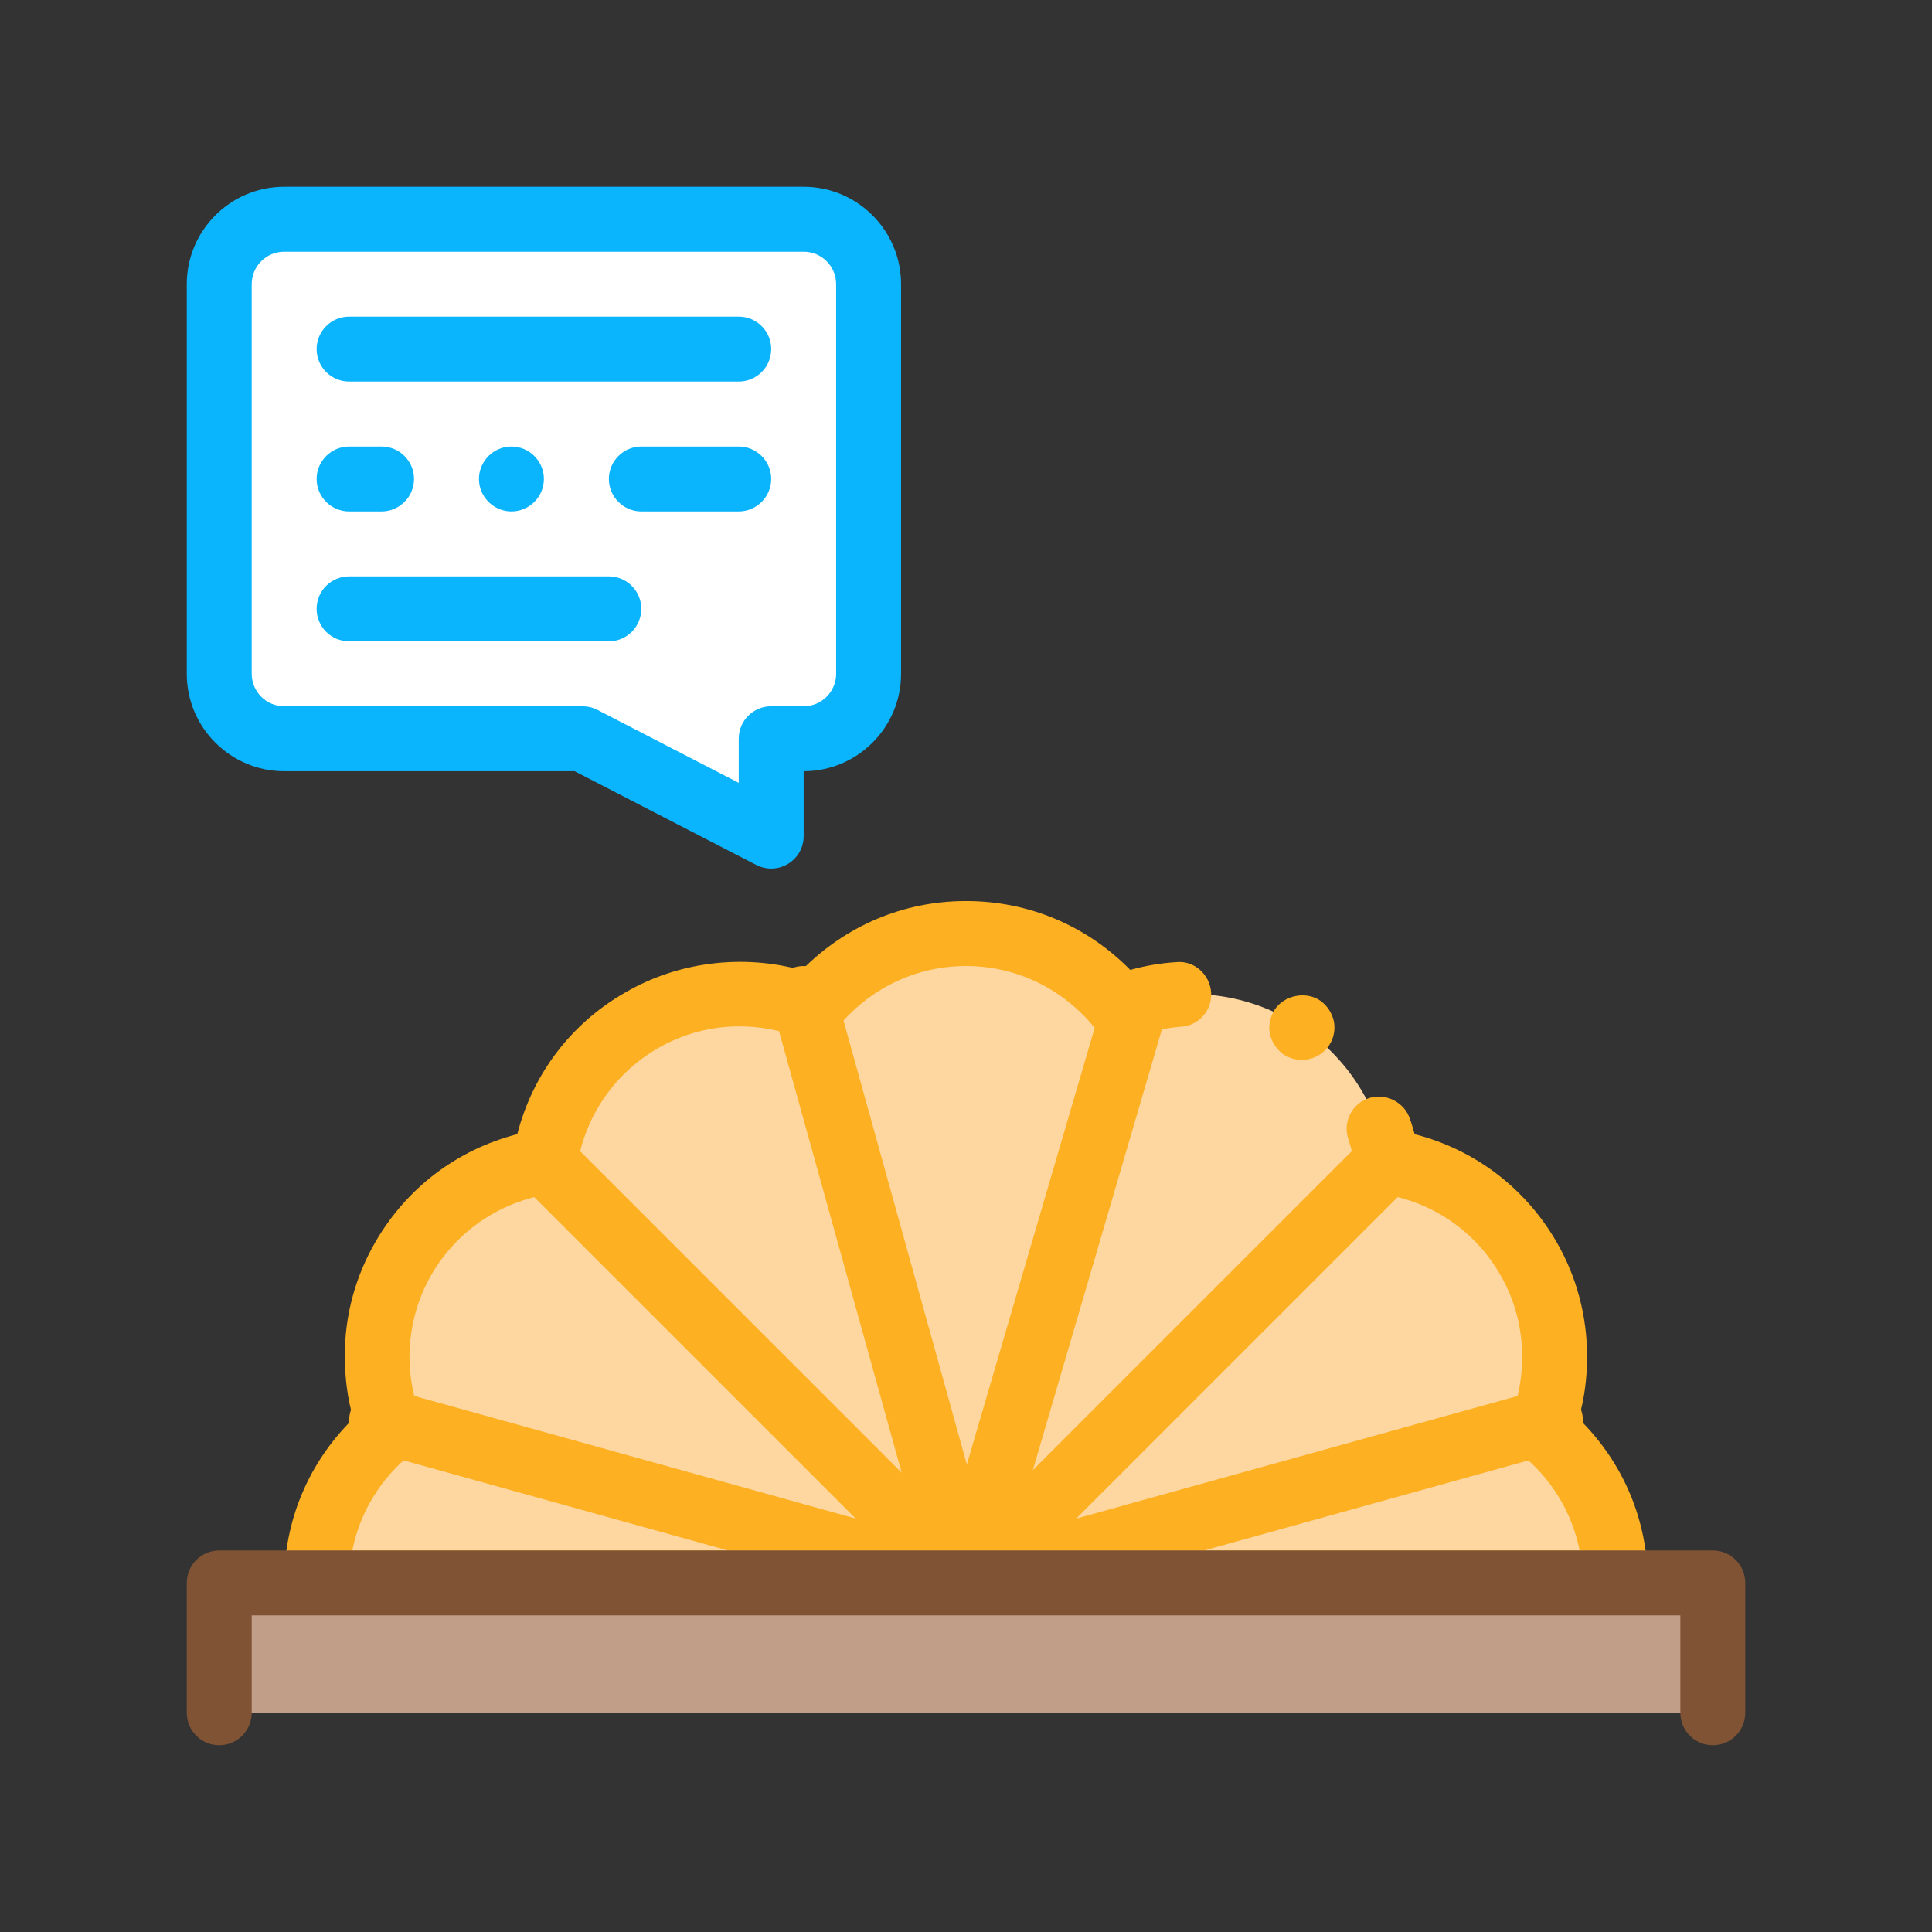 <svg width="46" height="46" viewBox="0 0 46 46" fill="none" xmlns="http://www.w3.org/2000/svg">
<rect x="0" y="0" width="46" height="46" fill="#333333" stroke="none"/>
<path d="M19.134 17.589H18.361V19.908L13.868 17.589H6.765C5.911 17.589 5.219 16.896 5.219 16.043V6.766C5.219 5.912 5.911 5.22 6.765 5.22H19.134C19.988 5.22 20.68 5.912 20.68 6.766V16.043C20.68 16.896 19.988 17.589 19.134 17.589Z" fill="white"/>
<path d="M18.362 20.681C18.241 20.681 18.119 20.652 18.008 20.595L13.681 18.362H6.766C5.487 18.362 4.447 17.321 4.447 16.043V6.766C4.447 5.487 5.487 4.447 6.766 4.447H19.135C20.414 4.447 21.454 5.487 21.454 6.766V16.043C21.454 17.321 20.414 18.362 19.135 18.362V19.908C19.135 20.177 18.995 20.428 18.764 20.568C18.641 20.643 18.502 20.681 18.362 20.681ZM6.766 5.993C6.34 5.993 5.993 6.339 5.993 6.766V16.043C5.993 16.469 6.34 16.816 6.766 16.816H13.869C13.992 16.816 14.114 16.845 14.224 16.902L17.589 18.639V17.588C17.589 17.161 17.935 16.816 18.362 16.816H19.135C19.561 16.816 19.908 16.469 19.908 16.043V6.766C19.908 6.339 19.561 5.993 19.135 5.993H6.766Z" fill="#0AB5FD"/>
<path d="M17.589 9.085H8.312C7.885 9.085 7.539 8.739 7.539 8.312C7.539 7.885 7.885 7.539 8.312 7.539H17.589C18.016 7.539 18.362 7.884 18.362 8.312C18.362 8.739 18.016 9.085 17.589 9.085Z" fill="#0AB5FD"/>
<path d="M14.497 15.27H8.312C7.885 15.27 7.539 14.924 7.539 14.496C7.539 14.069 7.885 13.723 8.312 13.723H14.497C14.923 13.723 15.269 14.069 15.269 14.496C15.269 14.924 14.923 15.27 14.497 15.27Z" fill="#0AB5FD"/>
<path d="M17.589 12.177H15.269C14.844 12.177 14.497 11.829 14.497 11.404C14.497 10.979 14.844 10.631 15.269 10.631H17.589C18.014 10.631 18.362 10.979 18.362 11.404C18.362 11.829 18.014 12.177 17.589 12.177ZM12.177 12.177C11.752 12.177 11.404 11.829 11.404 11.404C11.404 10.979 11.752 10.631 12.177 10.631C12.602 10.631 12.95 10.979 12.95 11.404C12.95 11.829 12.602 12.177 12.177 12.177ZM9.085 12.177H8.312C7.886 12.177 7.539 11.829 7.539 11.404C7.539 10.979 7.887 10.631 8.312 10.631H9.085C9.51 10.631 9.858 10.979 9.858 11.404C9.858 11.829 9.51 12.177 9.085 12.177Z" fill="#0AB5FD"/>
<path d="M38.461 37.688H7.539C7.539 36.203 8.229 34.88 9.304 34.018C8.804 32.734 8.868 31.244 9.61 29.958C10.353 28.672 11.612 27.871 12.973 27.662C13.183 26.3 13.984 25.041 15.269 24.299C16.555 23.556 18.046 23.492 19.33 23.992C20.193 22.918 21.515 22.227 23 22.227C24.485 22.227 25.808 22.917 26.67 23.992C27.954 23.492 29.444 23.556 30.73 24.299C32.017 25.041 32.817 26.3 33.027 27.662C34.389 27.871 35.647 28.672 36.39 29.958C37.132 31.244 37.196 32.734 36.697 34.018C37.772 34.88 38.461 36.203 38.461 37.688Z" fill="#FDD6A0"/>
<path d="M38.461 38.461H7.538C7.33 38.461 7.136 38.383 6.99 38.237C6.842 38.09 6.766 37.897 6.766 37.688C6.766 36.204 7.346 34.82 8.412 33.776C8.273 33.297 8.211 32.802 8.211 32.3C8.203 31.341 8.458 30.398 8.938 29.571C9.68 28.287 10.878 27.375 12.316 27.004C12.687 25.565 13.599 24.367 14.883 23.633C16.151 22.891 17.704 22.713 19.088 23.1C20.132 22.041 21.515 21.454 22.992 21.454H23.007C24.484 21.454 25.868 22.034 26.911 23.093C27.267 22.993 27.638 22.93 28.017 22.907C28.434 22.868 28.805 23.201 28.836 23.626C28.867 24.051 28.542 24.422 28.117 24.446C27.723 24.477 27.328 24.561 26.95 24.708C26.64 24.832 26.269 24.732 26.068 24.477C25.311 23.541 24.197 23 23 23C21.801 23 20.688 23.541 19.93 24.477C19.721 24.731 19.359 24.832 19.049 24.708C18.585 24.53 18.106 24.437 17.611 24.437C16.916 24.437 16.258 24.615 15.656 24.963C14.62 25.565 13.924 26.587 13.738 27.777C13.684 28.117 13.429 28.373 13.089 28.427C11.906 28.612 10.878 29.308 10.275 30.344C9.927 30.947 9.757 31.604 9.749 32.3C9.749 32.794 9.842 33.274 10.02 33.737C10.143 34.054 10.051 34.41 9.788 34.619C9.061 35.199 8.566 36.018 8.389 36.915H37.61C37.432 36.018 36.938 35.199 36.211 34.619C35.948 34.41 35.855 34.054 35.979 33.737C36.157 33.274 36.242 32.787 36.242 32.3C36.242 31.611 36.064 30.939 35.716 30.344C35.12 29.308 34.1 28.612 32.91 28.427C32.569 28.373 32.315 28.117 32.26 27.777C32.229 27.56 32.175 27.345 32.106 27.128C32.036 26.927 32.051 26.718 32.144 26.532C32.237 26.347 32.399 26.207 32.593 26.146C32.987 26.015 33.436 26.239 33.567 26.634C33.614 26.756 33.644 26.881 33.683 27.004C35.121 27.375 36.319 28.288 37.061 29.571C37.541 30.398 37.788 31.342 37.788 32.3C37.788 32.795 37.726 33.297 37.587 33.776C38.654 34.821 39.234 36.204 39.234 37.689C39.234 37.897 39.157 38.09 39.009 38.237C38.863 38.383 38.662 38.461 38.461 38.461ZM31 25.234C30.846 25.234 30.699 25.195 30.567 25.11C30.397 24.994 30.281 24.816 30.235 24.615C30.196 24.414 30.243 24.206 30.351 24.035C30.583 23.695 31.086 23.594 31.426 23.819C31.596 23.935 31.712 24.112 31.758 24.314C31.797 24.515 31.758 24.723 31.642 24.894C31.495 25.11 31.256 25.234 31 25.234Z" fill="#FDB021"/>
<path d="M23.001 38.461C22.931 38.461 22.861 38.452 22.794 38.433L8.879 34.568C8.467 34.453 8.226 34.028 8.341 33.616C8.456 33.205 8.882 32.967 9.293 33.078L23.001 36.886L36.709 33.078C37.12 32.966 37.546 33.205 37.66 33.616C37.775 34.027 37.534 34.453 37.123 34.568L23.208 38.433C23.14 38.452 23.07 38.461 23.001 38.461Z" fill="#FDB021"/>
<path d="M22.999 38.461C22.801 38.461 22.603 38.386 22.452 38.235L12.402 28.185C12.1 27.883 12.1 27.394 12.402 27.092C12.704 26.789 13.193 26.789 13.495 27.092L22.999 36.595L32.502 27.092C32.804 26.789 33.293 26.789 33.595 27.092C33.897 27.394 33.897 27.883 33.595 28.185L23.545 38.235C23.394 38.386 23.197 38.461 22.999 38.461Z" fill="#FDB021"/>
<path d="M23 38.461C22.999 38.461 22.997 38.461 22.995 38.461C22.649 38.459 22.348 38.228 22.255 37.895L18.39 23.98C18.275 23.569 18.516 23.143 18.928 23.028C19.339 22.915 19.765 23.155 19.88 23.566L23.02 34.869L26.305 23.648C26.426 23.239 26.856 23.005 27.264 23.123C27.674 23.243 27.909 23.672 27.789 24.082L23.742 37.904C23.646 38.235 23.344 38.461 23 38.461Z" fill="#FDB021"/>
<path d="M5.219 37.688H40.779V40.781H5.219V37.688Z" fill="#C09E87"/>
<path d="M40.781 41.553C40.354 41.553 40.008 41.208 40.008 40.78V38.461H5.993V40.78C5.993 41.208 5.647 41.553 5.22 41.553C4.793 41.553 4.447 41.208 4.447 40.78V37.688C4.447 37.261 4.793 36.915 5.22 36.915H40.781C41.208 36.915 41.554 37.261 41.554 37.688V40.78C41.554 41.208 41.208 41.553 40.781 41.553Z" fill="#7F5334"/>
</svg>
